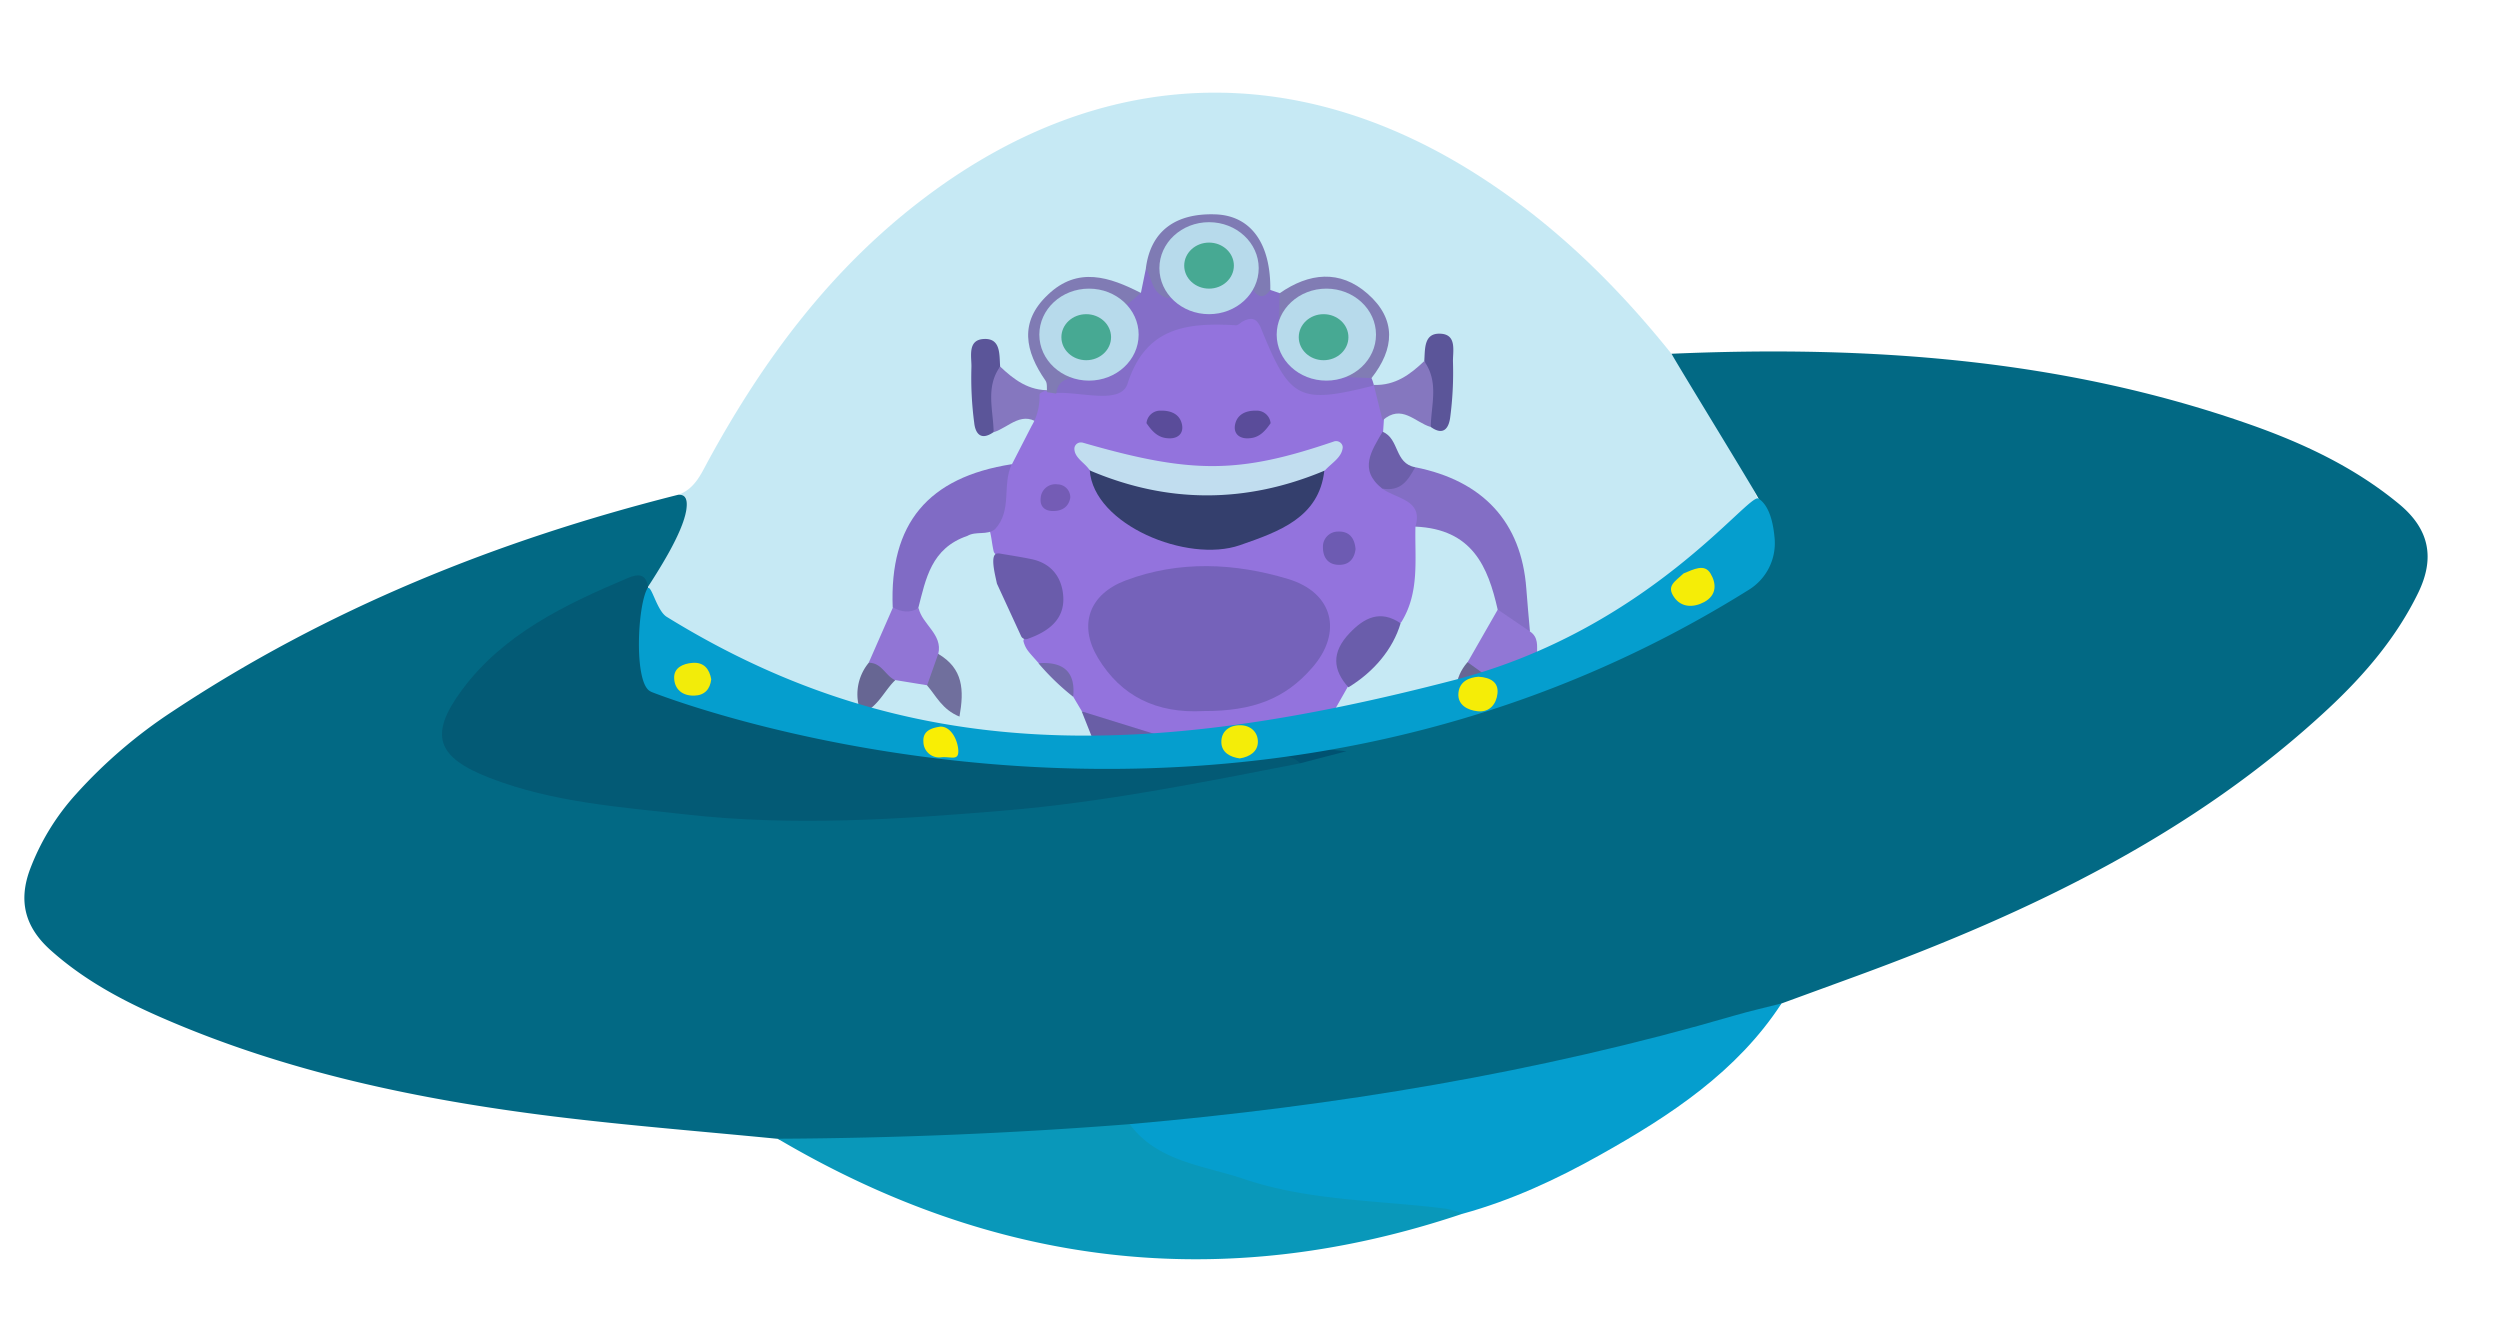 <svg id="Camada_1" data-name="Camada 1" xmlns="http://www.w3.org/2000/svg" viewBox="0 0 634.28 336.36"><defs><style>.cls-1{fill:#ab6cba;}.cls-2{fill:#743f89;}.cls-3{fill:#bd66e1;}.cls-4{fill:#be66e0;}.cls-5{fill:#a860c2;}.cls-6{fill:#a960c6;}.cls-7{fill:#a55cc2;}.cls-8{fill:#8849a0;}.cls-9{fill:#864b9a;}.cls-10{fill:#85479a;}.cls-11{fill:#bb69d7;}.cls-12{fill:#a370ac;}.cls-13{fill:#bb6bd7;}.cls-14{fill:#a471ac;}.cls-15{fill:#a672ac;}.cls-16{fill:#87479d;}.cls-17{fill:#884aa0;}.cls-18{fill:#8b4c9f;}.cls-19{fill:#90618e;}.cls-20{fill:#90658c;}.cls-21{fill:#845682;}.cls-22{fill:#855583;}.cls-23{fill:#9259a1;}.cls-24{fill:#9650b4;}.cls-25{fill:#422350;}.cls-26{fill:#f8f0f9;}.cls-27{fill:#8c47a9;}.cls-28{fill:#73348b;}.cls-29{fill:#9548ae;}.cls-30{fill:#ebebf3;}.cls-31{fill:#5bac81;}.cls-32,.cls-34{fill:#059ece;}.cls-32{opacity:0.23;}.cls-33{fill:#026984;}.cls-35{fill:#0998ba;}.cls-36{fill:#035a75;}.cls-37{fill:#005271;}.cls-38{fill:#f4ed08;}.cls-39{fill:#f5ed07;}.cls-40{fill:#f2ec0a;}.cls-41{fill:#f9ee04;}</style></defs><title>nave3 + ET2</title><g id="ET2"><path class="cls-1" d="M264.27,108l2.22-9c-5.49.19-9.23-2.67-12.74-6-7.13,5-5.49,10.73-1.65,16.66C256.06,108.44,259.45,103.72,264.27,108Z"/><path class="cls-2" d="M252.1,109.62C252,104,250,98.24,253.75,93c-.23-3,.2-7.14-4-7-4.45.13-3.18,4.6-3.29,7.27a87.29,87.29,0,0,0,.71,14C247.41,109.58,248.59,112.09,252.1,109.62Z"/><path class="cls-3" d="M359.11,133.9c-.17,8.08,1.07,16.38-3.53,23.86a1,1,0,0,1-.69.44c-8.81,1.36-11.59,6.36-11.33,13.22l-6.25,11c-7.48,4.46-15.36,7.64-24.72,6.06l-13.18-.1c-9.9,1.82-18-1.39-24.88-7.91a.68.68,0,0,1-.17-.21l-2.06-3.47,0-.07c-2.38-3.23-4.46-6.73-8.59-8.39a.92.92,0,0,1-.35-.26c-2.32-2.65-3.1-3.28-3.67-5.27a.84.84,0,0,1,.13-.7,45.8,45.8,0,0,1,3.24-4.63c5.26-6,3-10.17-3.79-13.22-2.44-1.1-5.32-1.65-7-4a1,1,0,0,1-.15-.33c-.43-1.73-.52-3.52-1-5.25a1.22,1.22,0,0,1,0-.27c.5-5.91.25-12,5.53-16.57a.82.82,0,0,0,.2-.25l4.88-9.5a14.34,14.34,0,0,0,2-7.73c0-.37,0-.52.61-.83.84-.41.84-.41,1.38-.2a26.82,26.82,0,0,1,2.7-1.44,1.17,1.17,0,0,1,.42-.09c10.41-.24,19.79-1.5,21.5-13.87.47-3.39,4.88-6.73,8-4.52,7.64,5.45,20-7.14,23.62,3.62,4.07,12,10.59,15.46,22.71,13.37,1.47-.26,2.74.63,3.92,1.39v-.13c2.67,2.39,4.06,5.08,2.56,8.33l-.25,3.71c1.59,4.06-1.68,9.26,3.42,12.48,4.21,2.82,9.84,5.11,5,11.18A.85.85,0,0,0,359.11,133.9Z"/><path class="cls-4" d="M333.68,192.23c7.06-.07,14.12,0,21.18-.25s12.34,2,15,8.43c4.36,6.21,0,7.57-5.35,7.52-5.07-.05-9.32.19-9.71,6.13-14.37,2.73-27.51-.51-40-7-4.55-2.36-7-5-1.29-8.67C319.08,193.12,325.53,190.28,333.68,192.23Z"/><path class="cls-5" d="M359.11,133.61c2.08-6.88-4.88-7-8.44-9.66,1.89-3,5.13-4.22,8.38-5.41,17.3,3.44,26.94,14,28.19,30.74.27,3.65.61,7.29.93,10.94-5.39,1.5-6.84-2-8.19-5.56C377.53,143.81,373.58,134.24,359.11,133.61Z"/><path class="cls-6" d="M348.58,97.81c-18.95,4.76-21.29,3.63-28.57-14.35-1-2.44-2.17-3.23-4.66-1.94-.61.32-1.22,1.06-1.83,1-12.71-.75-22.91.67-27.45,14.83-1.73,5.36-11.8,2-18.11,2.35-2-3.13.11-4.6,2.72-5.88,14.11-2.34,14.22-2.48,13.13-15.54.47-3.06,3.17-3.39,5.66-4l1.27-6.21c4,.26,4.51,4.61,7.82,5.65,6.34,5.7,12.15,2,18-.89,2-.57,3.85.33,5.74.73l2.35.8c2.44,1.7,2.69,4.18,2.88,6.68,1.36,10.74,2.19,11.38,15,12.11A8,8,0,0,1,348,96,9.92,9.92,0,0,1,348.58,97.81Z"/><path class="cls-7" d="M256.71,117.77c-2.55,5.25.21,11.67-4.27,16.5-2,1.6-4.83.42-7,1.69-9.21,3.15-10.54,10.9-12.46,18.31-2.29,4.15-4.4,2.29-6.49-.17C225.65,132.85,235.42,121.09,256.71,117.77Z"/><path class="cls-8" d="M253,140.43a2.08,2.08,0,0,1,.61,0c2.7.47,5.41.87,8.09,1.43,5.39,1.13,7.77,5,8.06,9.46.38,5.83-3.73,8.9-9,10.76a1.33,1.33,0,0,1-1.67-.64L253,148.22a1.06,1.06,0,0,1-.09-.25C252.46,145.77,251.07,140.66,253,140.43Z"/><path class="cls-9" d="M299.65,197c-7.44.63-13.81-2.74-20.52-4.72l-4.69-11.8,25.49,7.91C299.87,190.59,299.65,196.92,299.65,197Z"/><path class="cls-10" d="M333.68,192.23,313.5,198.4c-.05-3.26-.11-6.52-.16-9.78,7.93-2.94,15.82-6.1,24.55-6.52Z"/><path class="cls-11" d="M226.56,154.1c2.13,1.2,4.27,1.53,6.5.17.89,4.14,6.17,6.68,5,11.59,1.51,3.39,1.1,6.26-2.83,8l-8.1-1.32c-4.33,1.24-5-2.2-6.71-4.43Z"/><path class="cls-12" d="M322.29,73.58c-1.57,2.2-3.05,2-4.46-.15A3.89,3.89,0,0,1,316.35,72c-2-4.52-2.66-10.35-10.07-9.85-8,.53-7.71,6.68-8.68,11.86a3.16,3.16,0,0,1-1.17,1.65c-4.32-1-4-4.91-5.71-7.56,1.22-9.75,7.85-14.07,17.69-13.71C317.57,54.73,322.45,62.05,322.29,73.58Z"/><path class="cls-13" d="M380,154.66l8.19,5.56c2.17,1.48,1.76,3.65,1.78,5.71,1.62,3.47,1.14,6.36-2.72,8.3l-8.42-1.54c-4,.6-5.87-1.24-6.49-4.65Z"/><path class="cls-14" d="M289.47,74.33l-4,3.33c-1.14,1-2.56,1-4,1-11.92-.51-14.46,2.66-9.95,12.54.69,1.53,1.79,2.89,1,4.66-2.66.18-4.27,1.39-4.55,4l-2.32-.37c-.11-1,.12-2.19-.4-2.93-5.15-7.43-6.76-14.84.61-21.78C273.45,67.51,281.52,70.27,289.47,74.33Z"/><path class="cls-15" d="M324.53,81.83l.12-7.42c7.48-5.21,15.3-6.06,22.32.11,7.41,6.49,6.83,14,1,21.4l-6.79-.26c-1.1-5.2,6.66-9.85.48-15.62C334.7,73.51,330.38,82.57,324.53,81.83Z"/><path class="cls-16" d="M354.78,214.05c-1.62-2.31-5.34-4.17-2.67-7.54,2.47-3.12,6.42-2.42,9.79-1.9,4.17.64,8.81,2.95,7.93-4.21a9,9,0,0,1,6.71.74c3.23,4.67-3,3.51-4,5.57,0,2.3,6.41,6.93-2.91,5.88C364.82,212.05,359.74,213.5,354.78,214.05Z"/><path class="cls-17" d="M342.11,174.38c-3.9-4.35-4.46-8.82.39-13.85,3.58-3.72,7.62-5.94,12.85-2.4C353.41,164.71,348.51,170.5,342.11,174.38Z"/><path class="cls-1" d="M350.78,106.66c-.73-3-1.48-6-2.23-9,5.46.19,9.25-2.67,12.75-6,7.14,5,5.49,10.73,1.65,16.66C359,107.14,355.61,102.4,350.78,106.66Z"/><path class="cls-2" d="M363,108.32c.09-5.6,2.12-11.38-1.65-16.66.24-3-.2-7.14,4-7,4.45.12,3.18,4.59,3.29,7.26a87.29,87.29,0,0,1-.71,14C367.62,108.28,366.45,110.79,363,108.32Z"/><path class="cls-18" d="M359.05,118.54c-1.75,3.19-3.58,6.28-8.38,5.41-6.1-4.85-2.63-9.63.11-14.42C355.09,111.32,353.73,117.56,359.05,118.54Z"/><path class="cls-19" d="M235.21,173.9q1.41-4,2.83-8c6.36,3.73,6.59,9.18,5.39,15.91C239,180,237.52,176.54,235.21,173.9Z"/><path class="cls-20" d="M387.23,174.23c.91-2.77,1.82-5.53,2.72-8.3,5.84,6.11,5.84,6.11,5.42,15.17C390.54,180.89,389.87,176.53,387.23,174.23Z"/><path class="cls-21" d="M220.41,168.15c3.33,0,4.2,3.28,6.71,4.43-2.82,2.7-4.24,6.64-8.54,8.57A12.52,12.52,0,0,1,220.41,168.15Z"/><path class="cls-22" d="M372.32,168l6.49,4.65-8.11,9.47C368.81,176.37,368.81,172.11,372.32,168Z"/><path class="cls-16" d="M372.54,206.71l4-5.57c3.78,1,7.32,2.34,9.42,6.8Z"/><path class="cls-23" d="M263.46,168.27c6.71-.5,9.42,2.53,8.82,8.51A61.86,61.86,0,0,1,263.46,168.27Z"/><path class="cls-24" d="M305.36,180.4c-11.94.67-20.95-3.78-26.78-13.46-5-8.31-2.35-16.13,7-19.67,13.6-5.13,27.68-4.45,41.21-.38,11.59,3.49,13.89,13.69,6.1,22.54C326.11,177.23,318,180.45,305.36,180.4Z"/><path class="cls-25" d="M336,119.42c-1.35,11.92-11.47,15.44-21.42,18.9-13.36,4.63-37.11-5.18-38.1-19,11.5,1.28,23.05,1.88,34.59,2.55C319.91,122.37,327.51,117.65,336,119.42Z"/><path class="cls-26" d="M335.69,119.56c-19.59,8.12-39.16,8.2-58.72,0a1.85,1.85,0,0,1-.72-.57c-1.3-1.74-3.77-3-3.66-5.3a1.63,1.63,0,0,1,1.78-1.43,1.76,1.76,0,0,1,.39.06c27.63,8,39.6,7.91,63.64-.3a1.71,1.71,0,0,1,2.15.91,1.53,1.53,0,0,1,.11.63c-.22,2.46-2.72,3.87-4.38,5.65A1.81,1.81,0,0,1,335.69,119.56Z"/><path class="cls-27" d="M343.92,139.3c-.26,2.2-1.42,3.9-3.85,4-3.1.15-4.43-1.87-4.42-4.43a3.81,3.81,0,0,1,3.78-4C342.5,134.73,343.69,136.72,343.92,139.3Z"/><path class="cls-28" d="M290.88,107.37a3.49,3.49,0,0,1,3.66-3.18c2.71-.06,4.88,1,5.36,3.6.44,2.38-1.3,3.65-3.72,3.39C293.54,111,292.07,109.07,290.88,107.37Z"/><path class="cls-29" d="M271.54,126.3c-.39,2.22-2,3.39-4.42,3.35-2.07,0-3.3-1.19-3.09-3.21a3.74,3.74,0,0,1,4.28-3.55A3.28,3.28,0,0,1,271.54,126.3Z"/><ellipse class="cls-30" cx="276.29" cy="84.9" rx="12.6" ry="11.67"/><ellipse class="cls-31" cx="275.59" cy="85.55" rx="6.3" ry="5.84"/><ellipse class="cls-30" cx="306.75" cy="68.04" rx="12.6" ry="11.67"/><ellipse class="cls-31" cx="306.75" cy="67.39" rx="6.3" ry="5.84"/><ellipse class="cls-30" cx="336.51" cy="84.9" rx="12.6" ry="11.67"/><ellipse class="cls-31" cx="335.81" cy="85.55" rx="6.3" ry="5.84"/><path class="cls-28" d="M322.37,107.37a3.51,3.51,0,0,0-3.66-3.18c-2.71-.06-4.88,1-5.37,3.6-.44,2.38,1.3,3.65,3.73,3.39C319.7,111,321.18,109.07,322.37,107.37Z"/><path class="cls-4" d="M257.29,192c-7.07-.22-12.35,2-15,8.43-4.36,6.21,0,7.57,5.34,7.52,5.07,0,9.32.19,9.71,6.13,14.37,2.72,27.52-.51,40-7,4.56-2.36,7-5,1.3-8.68-7-3.24-12.56-7.14-20.19-6.16"/><path class="cls-16" d="M257.35,214.05c1.63-2.31,5.34-4.17,2.68-7.54-2.48-3.12-6.43-2.42-9.8-1.9-4.17.64-8.81,2.95-7.93-4.21a9,9,0,0,0-6.71.74c-3.23,4.67,3,3.51,4,5.57,0,2.3-6.41,6.93,2.91,5.88C247.33,212.05,252.4,213.5,257.35,214.05Z"/><path class="cls-16" d="M239.6,206.71l-4-5.57c-3.77,1-7.33,2.34-9.43,6.8Z"/><polygon class="cls-9" points="299.73 194.32 299.55 199.02 295.65 196.93 299.73 194.32"/></g><path class="cls-32" d="M424.06,89.75a216.87,216.87,0,0,1,24.64,42.89c2.6,6.08,1.5,10.51-3.47,15.1-20.69,19.16-47,27.62-73.68,35-11.84,3.25-24.16,4.89-36.26,7.27-4.64,3.28-10.69.92-15.5,3.51-38.22,2.11-76.33,2.54-113.89-6.22-13.46-3.14-26.62-7.05-37.81-15.19-9.18-6.67-10.23-14.33-3.68-23,3.16-6.87,8.86-13.08,9.73-20.59.23-2,0-3-2-3,4.2-1.53,5.76-5.36,7.63-8.78,14-25.63,31.23-48.9,55.33-66.95,44.77-33.54,94.69-35,141.54-4.25C395.14,57.65,410.5,72.82,424.06,89.75Z"/><path class="cls-33" d="M197.29,288.93c-18.95-1.86-37.95-3.35-56.83-5.68C106.2,279,72.66,272,41,258.18c-10.28-4.47-20-9.75-28.34-17.27-6.37-5.79-8-12.36-5.06-20.31a59.86,59.86,0,0,1,11.75-19.19,125.13,125.13,0,0,1,24.38-20.89c39.22-26,82.33-43.4,128.37-55,1,0,2.65.06,2,4-1,6-7.23,15.51-10.16,20.11-20.34,3.82-36.07,14.19-46.94,30.88-4.2,6.46.24,10.72,6.13,13.5,14,6.61,29.33,8.16,44.57,9.75C221.91,209.37,275,202,327.8,191.43c2.73-.2,5.45-.84,8.25-.47.27,0,.83.71,1-.15a2,2,0,0,1-2-1.37c1.74-3.94,5.67-3.11,8.88-3.6,25.18-3.86,49.39-10.6,72.27-21.49a126.31,126.31,0,0,0,15.28-8.71c16.07-10.61,21-15.51,14.68-29.15-.91-1.95-20-33-22.08-36.74,49.86-2.15,99,1.24,146.32,17.79,13.88,4.85,27,11,38.35,20.4,7.74,6.44,9,13.77,4.78,22.46-5.5,11.29-13.56,20.76-22.79,29.37-34.07,31.76-75.57,51.69-119.46,67.77L452,254.59c-7.74,5.61-17.14,7.16-26.14,9.58-46,12.34-92.91,19.81-140.5,23.61-24.76,2.29-49.55,3.76-74.42,3.73A44.2,44.2,0,0,1,197.29,288.93Z"/><path class="cls-34" d="M286.62,285.21c52.15-4.57,103.53-13,153.7-27.63,3.85-1.12,7.78-2,11.68-3C440.77,271.84,423.87,283,406,293c-11,6.18-22.52,11.54-34.9,14.94-26.31.82-51.8-2.81-75.82-13.46C291.4,292.72,284.65,292.38,286.62,285.21Z"/><path class="cls-35" d="M286.62,285.21c7,9.55,18.82,10.48,29,13.92,16.45,5.57,34.06,5.36,51.2,7.52a28.43,28.43,0,0,1,4.33,1.26c-61.18,20.62-119,13.35-173.83-19Q242,288.7,286.62,285.21Z"/><path class="cls-36" d="M164.41,149.08c-3.3,14.68-1.65,18.36,12.55,25.48,19.37,9.71,40.61,12.88,62,15.56,27,3.4,54.2,1.44,81.31,1.69,3.43-.5,7.26-2.87,9.58,1.86-24.94,4.86-49.93,9.9-75.26,12-26.64,2.22-53.35,4-80.25,1-17-1.91-34-3.07-50.09-9.3-13.5-5.24-15.48-10.89-7.08-22.27,10.42-14.12,26-21.64,42.05-28.42C162.1,145.43,164,145.65,164.41,149.08Z"/><path class="cls-37" d="M329.82,193.67c-2.68-3-6.38-1.24-9.58-1.86,4.7-3,10-1.19,15.05-1.82l6.34.6Z"/><line class="cls-33" x1="445.93" y1="126.45" x2="444.14" y2="127.49"/><path class="cls-34" d="M165.55,175.66C174.13,179,313.73,231,443.79,149.58a13.89,13.89,0,0,0,6.46-12.89c-.34-4.11-1.38-8.47-4.11-10.2-2.49-1.57-27.78,33.19-77,46-77.59,20.19-138.5,22-200-16-2.67-1.65-4-9-5-7-2.44,4.88-3.2,23.15.62,25.77A3.91,3.91,0,0,0,165.55,175.66Z"/><path class="cls-38" d="M314.55,192.42c-2.52-.34-4.61-1.55-4.68-4.06-.08-2.72,1.95-4.39,4.77-4.36,2.61,0,4.49,1.69,4.5,4.17S317.14,192,314.55,192.42Z"/><path class="cls-39" d="M375.12,171.69c3.15.21,5.11,1.46,4.81,4.25-.28,2.63-1.94,4.84-5,4.52-2.57-.26-5.19-1.6-4.91-4.64C370.28,172.94,372.65,171.87,375.12,171.69Z"/><path class="cls-40" d="M180.45,172.34c-.28,2.5-1.67,4.09-4.32,4.15-3.06.07-5-1.65-5.09-4.46-.08-2.62,2.23-3.66,4.62-3.85C178.64,167.94,180,169.79,180.45,172.34Z"/><path class="cls-41" d="M238.63,184.35c2.75,0,4.36,3.52,4.5,6,.15,2.79-1.81,1.56-4.27,1.78a4,4,0,0,1-4.58-3.93C234.07,185.38,236.38,184.67,238.63,184.35Z"/><path class="cls-39" d="M427.14,145.49c2.67-1.09,5.31-2.52,6.83,0s1.65,5.51-1.6,7.26c-2.77,1.48-5.83,1.39-7.64-1.25C422.77,148.66,424.84,147.64,427.14,145.49Z"/></svg>